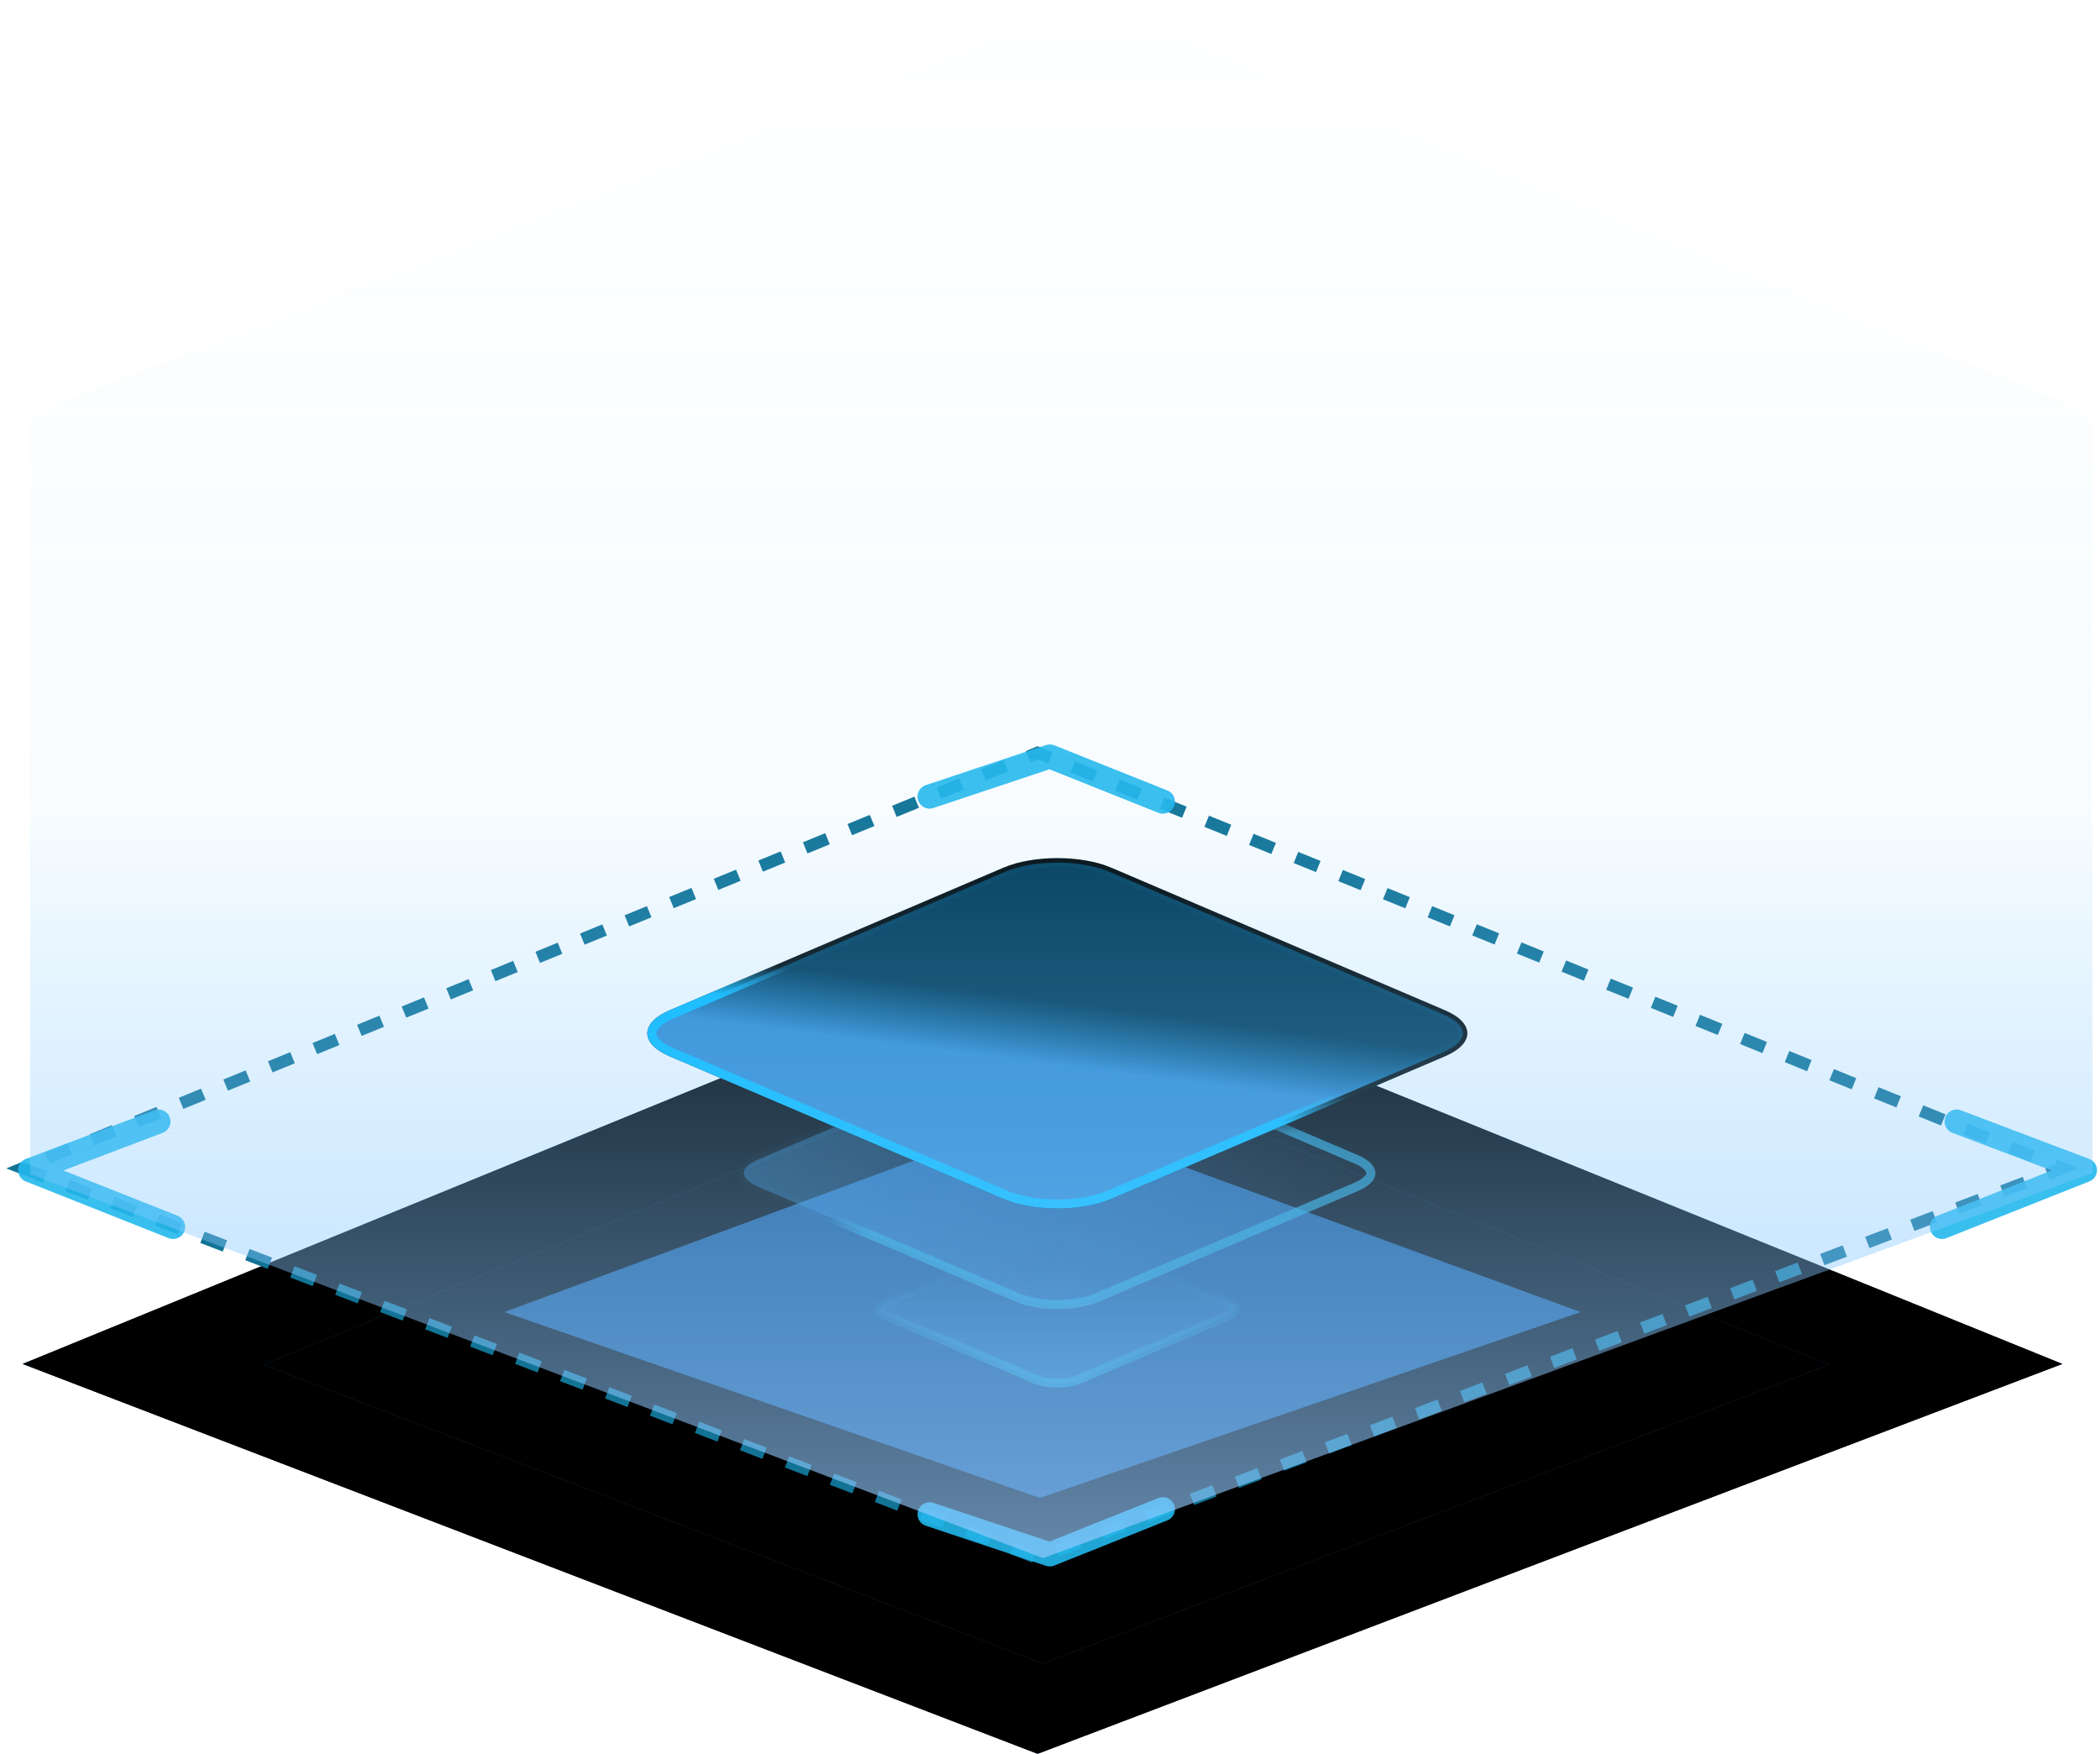 <?xml version="1.0" encoding="UTF-8"?>
<svg xmlns:xlink="http://www.w3.org/1999/xlink" width="279px" height="233px" viewBox="0 0 279 233" version="1.1"
     xmlns="http://www.w3.org/2000/svg">
    <title>底座</title>
    <defs>
        <polygon id="path-1" points="-8.07073201e-14 181.2 134.855 233 271 181.2 134.855 126"></polygon>
        <filter x="-3.0%" y="-7.5%" width="105.9%" height="115.0%" filterUnits="objectBoundingBox" id="filter-2">
            <feGaussianBlur stdDeviation="8" in="SourceAlpha" result="shadowBlurInner1"></feGaussianBlur>
            <feOffset dx="0" dy="0" in="shadowBlurInner1" result="shadowOffsetInner1"></feOffset>
            <feComposite in="shadowOffsetInner1" in2="SourceAlpha" operator="arithmetic" k2="-1" k3="1"
                         result="shadowInnerInner1"></feComposite>
            <feColorMatrix values="0 0 0 0 0   0 0 0 0 0   0 0 0 0 0  0 0 0 0.4 0" type="matrix"
                           in="shadowInnerInner1"></feColorMatrix>
        </filter>
        <polygon id="path-3" points="32 181.302 135.505 221 240 181.302 135.505 139"></polygon>
        <filter x="-3.8%" y="-9.8%" width="107.7%" height="119.5%" filterUnits="objectBoundingBox" id="filter-4">
            <feGaussianBlur stdDeviation="8" in="SourceAlpha" result="shadowBlurInner1"></feGaussianBlur>
            <feOffset dx="0" dy="0" in="shadowBlurInner1" result="shadowOffsetInner1"></feOffset>
            <feComposite in="shadowOffsetInner1" in2="SourceAlpha" operator="arithmetic" k2="-1" k3="1"
                         result="shadowInnerInner1"></feComposite>
            <feColorMatrix values="0 0 0 0 0   0 0 0 0 0   0 0 0 0 0  0 0 0 0.4 0" type="matrix"
                           in="shadowInnerInner1"></feColorMatrix>
        </filter>
        <polygon id="path-5" points="64 174.31 135.16 199 207 174.31 135.16 148"></polygon>
        <filter x="-14.7%" y="-35.3%" width="129.4%" height="182.4%" filterUnits="objectBoundingBox" id="filter-6">
            <feOffset dx="0" dy="3" in="SourceAlpha" result="shadowOffsetOuter1"></feOffset>
            <feGaussianBlur stdDeviation="6.5" in="shadowOffsetOuter1" result="shadowBlurOuter1"></feGaussianBlur>
            <feColorMatrix values="0 0 0 0 0   0 0 0 0 0   0 0 0 0 0  0 0 0 0.5 0" type="matrix"
                           in="shadowBlurOuter1"></feColorMatrix>
        </filter>
        <linearGradient x1="9.73865243e-13%" y1="40.874%" x2="100%" y2="59.126%" id="linearGradient-7">
            <stop stop-color="#3AAAFF" stop-opacity="0.5" offset="0%"></stop>
            <stop stop-color="#51B4FF" stop-opacity="0" offset="100%"></stop>
        </linearGradient>
        <linearGradient x1="50%" y1="56.148%" x2="46.023%" y2="48.971%" id="linearGradient-8">
            <stop stop-color="#25A5D4" offset="0%"></stop>
            <stop stop-color="#25A6D4" stop-opacity="0.041" offset="100%"></stop>
        </linearGradient>
        <linearGradient x1="50%" y1="100%" x2="50%" y2="23.543%" id="linearGradient-9">
            <stop stop-color="#3AAAFF" stop-opacity="0.5" offset="0%"></stop>
            <stop stop-color="#51B4FF" stop-opacity="0" offset="100%"></stop>
        </linearGradient>
        <linearGradient x1="50%" y1="100%" x2="50%" y2="36.521%" id="linearGradient-10">
            <stop stop-color="#25A5D4" offset="0%"></stop>
            <stop stop-color="#25A6D4" stop-opacity="0.041" offset="100%"></stop>
        </linearGradient>
        <linearGradient x1="50%" y1="59.126%" x2="55.092%" y2="42.216%" id="linearGradient-11">
            <stop stop-color="#3AAAFF" stop-opacity="0.819" offset="0%"></stop>
            <stop stop-color="#0090D8" stop-opacity="0.397" offset="100%"></stop>
        </linearGradient>
        <linearGradient x1="45.006%" y1="58.59%" x2="50%" y2="49.056%" id="linearGradient-12">
            <stop stop-color="#06BCFF" offset="0%"></stop>
            <stop stop-color="#1BC3FF" stop-opacity="0.041" offset="100%"></stop>
        </linearGradient>
        <path d="M61.628,1.266 L105.989,20.218 C109.939,21.905 109.939,24.641 105.989,26.329 L61.628,45.281 C57.678,46.968 51.274,46.968 47.324,45.281 L2.963,26.329 C-0.988,24.641 -0.988,21.905 2.963,20.218 L47.324,1.266 C51.274,-0.422 57.678,-0.422 61.628,1.266 Z"
              id="path-13"></path>
        <filter x="-15.1%" y="-35.4%" width="130.3%" height="170.9%" filterUnits="objectBoundingBox" id="filter-14">
            <feOffset dx="0" dy="0" in="SourceAlpha" result="shadowOffsetOuter1"></feOffset>
            <feGaussianBlur stdDeviation="5.5" in="shadowOffsetOuter1" result="shadowBlurOuter1"></feGaussianBlur>
            <feComposite in="shadowBlurOuter1" in2="SourceAlpha" operator="out" result="shadowBlurOuter1"></feComposite>
            <feColorMatrix values="0 0 0 0 0.434   0 0 0 0 0.853   0 0 0 0 1  0 0 0 0.5 0" type="matrix"
                           in="shadowBlurOuter1"></feColorMatrix>
        </filter>
        <linearGradient x1="50%" y1="0%" x2="50%" y2="100%" id="linearGradient-15">
            <stop stop-color="#59C3FF" stop-opacity="0" offset="0%"></stop>
            <stop stop-color="#73C6FF" stop-opacity="0.048" offset="51.565%"></stop>
            <stop stop-color="#96CAFF" stop-opacity="0.68" offset="100%"></stop>
        </linearGradient>
    </defs>
    <g id="页面-1" stroke="none" stroke-width="1" fill="none" fill-rule="evenodd">
        <g id="图标" transform="translate(-682, -583)">
            <g id="底座" transform="translate(685, 583)">
                <g id="路径-2">
                    <use fill="#1D5083" fill-rule="evenodd" xlink:href="#path-1"></use>
                    <use fill="black" fill-opacity="1" filter="url(#filter-2)" xlink:href="#path-1"></use>
                </g>
                <g id="路径-2">
                    <use fill="#1D5083" fill-rule="evenodd" xlink:href="#path-3"></use>
                    <use fill="black" fill-opacity="1" filter="url(#filter-4)" xlink:href="#path-3"></use>
                </g>
                <g id="路径-2">
                    <use fill="black" fill-opacity="1" filter="url(#filter-6)" xlink:href="#path-5"></use>
                    <use fill="#1D5791" fill-rule="evenodd" xlink:href="#path-5"></use>
                </g>
                <path d="M2.84217094e-14,155.2 L134.855,207 L271,155.2 L134.855,100 L2.84217094e-14,155.2 Z"
                      id="路径-2备份" stroke="#127395" stroke-width="1.6" stroke-dasharray="3.2"></path>
                <polyline id="路径-7" stroke-opacity="0.9" stroke="#23B8EC" stroke-width="3.2" stroke-linecap="round"
                          stroke-linejoin="round" points="256.949 149 274 155.463 255 163"></polyline>
                <polyline id="路径-7备份" stroke-opacity="0.9" stroke="#23B8EC" stroke-width="3.2" stroke-linecap="round"
                          stroke-linejoin="round"
                          transform="translate(10.5, 156) scale(-1, 1) translate(-10.5, -156) "
                          points="2.949 149 20 155.463 1 163"></polyline>
                <polyline id="路径-7备份-2" stroke-opacity="0.9" stroke="#23B8EC" stroke-width="3.2" stroke-linecap="round"
                          stroke-linejoin="round"
                          transform="translate(136, 103.5) scale(-1, 1) rotate(-90) translate(-136, -103.5) "
                          points="133 88 139 103.025 133.674 119"></polyline>
                <polyline id="路径-7备份-3" stroke-opacity="0.9" stroke="#23B8EC" stroke-width="3.2" stroke-linecap="round"
                          stroke-linejoin="round"
                          transform="translate(136, 203.5) scale(-1, -1) rotate(-90) translate(-136, -203.5) "
                          points="133 188 139 203.025 133.674 219"></polyline>
                <g id="编组-3" transform="translate(83, 114)">
                    <path d="M49.163,25.328 C52.097,24.074 56.854,24.074 59.788,25.328 L59.788,25.328 L94.202,40.03 C94.864,40.313 95.37,40.633 95.708,40.982 C95.977,41.259 96.136,41.548 96.136,41.849 C96.136,42.149 95.977,42.438 95.708,42.715 C95.37,43.064 94.864,43.384 94.202,43.667 L94.202,43.667 L59.788,58.369 C56.854,59.623 52.097,59.623 49.163,58.369 L49.163,58.369 L14.75,43.667 C14.087,43.384 13.582,43.064 13.243,42.715 C12.975,42.438 12.816,42.149 12.816,41.849 C12.816,41.548 12.975,41.259 13.243,40.982 C13.582,40.633 14.087,40.313 14.75,40.03 L14.75,40.03 Z"
                          id="矩形备份-56" stroke="url(#linearGradient-8)" stroke-width="1.2" fill="url(#linearGradient-7)"
                          opacity="0.7"></path>
                    <path d="M51.505,50.589 C53.146,49.888 55.806,49.888 57.446,50.589 L57.446,50.589 L77.333,59.085 C77.679,59.232 77.945,59.396 78.122,59.578 C77.945,60.41 77.679,60.573 77.333,60.721 L77.333,60.721 L57.446,69.217 C55.806,69.918 53.146,69.918 51.505,69.217 L51.505,69.217 L31.618,60.721 C31.273,60.573 31.006,60.41 30.83,60.227 C31.006,59.396 31.273,59.232 31.618,59.085 L31.618,59.085 Z"
                          id="矩形备份-57" stroke="url(#linearGradient-10)" stroke-width="1.2" fill="url(#linearGradient-9)"
                          opacity="0.7"></path>
                    <g id="矩形备份-55">
                        <use fill="black" fill-opacity="1" filter="url(#filter-14)" xlink:href="#path-13"></use>
                        <path stroke="url(#linearGradient-12)" stroke-width="1.2"
                              d="M47.559,1.817 C51.379,0.185 57.572,0.185 61.392,1.817 L61.392,1.817 L105.753,20.769 C106.633,21.145 107.303,21.572 107.752,22.035 C108.135,22.431 108.352,22.846 108.352,23.273 C108.352,23.7 108.135,24.116 107.752,24.511 C107.303,24.974 106.633,25.401 105.753,25.777 L105.753,25.777 L61.392,44.729 C57.572,46.361 51.379,46.361 47.559,44.729 L47.559,44.729 L3.198,25.777 C2.318,25.401 1.649,24.974 1.2,24.511 C0.816,24.116 0.6,23.7 0.6,23.273 C0.6,22.846 0.816,22.431 1.2,22.035 C1.649,21.572 2.318,21.145 3.198,20.769 L3.198,20.769 Z"
                              stroke-linejoin="square" fill="url(#linearGradient-11)" fill-rule="evenodd"></path>
                    </g>
                </g>
                <polygon id="路径-2备份-2" fill="url(#linearGradient-15)"
                         points="1 55.09 1 155.986 135.562 207 275 155.835 275 55.09 142.026 -1.31878908e-12"></polygon>
            </g>
        </g>
    </g>
</svg>